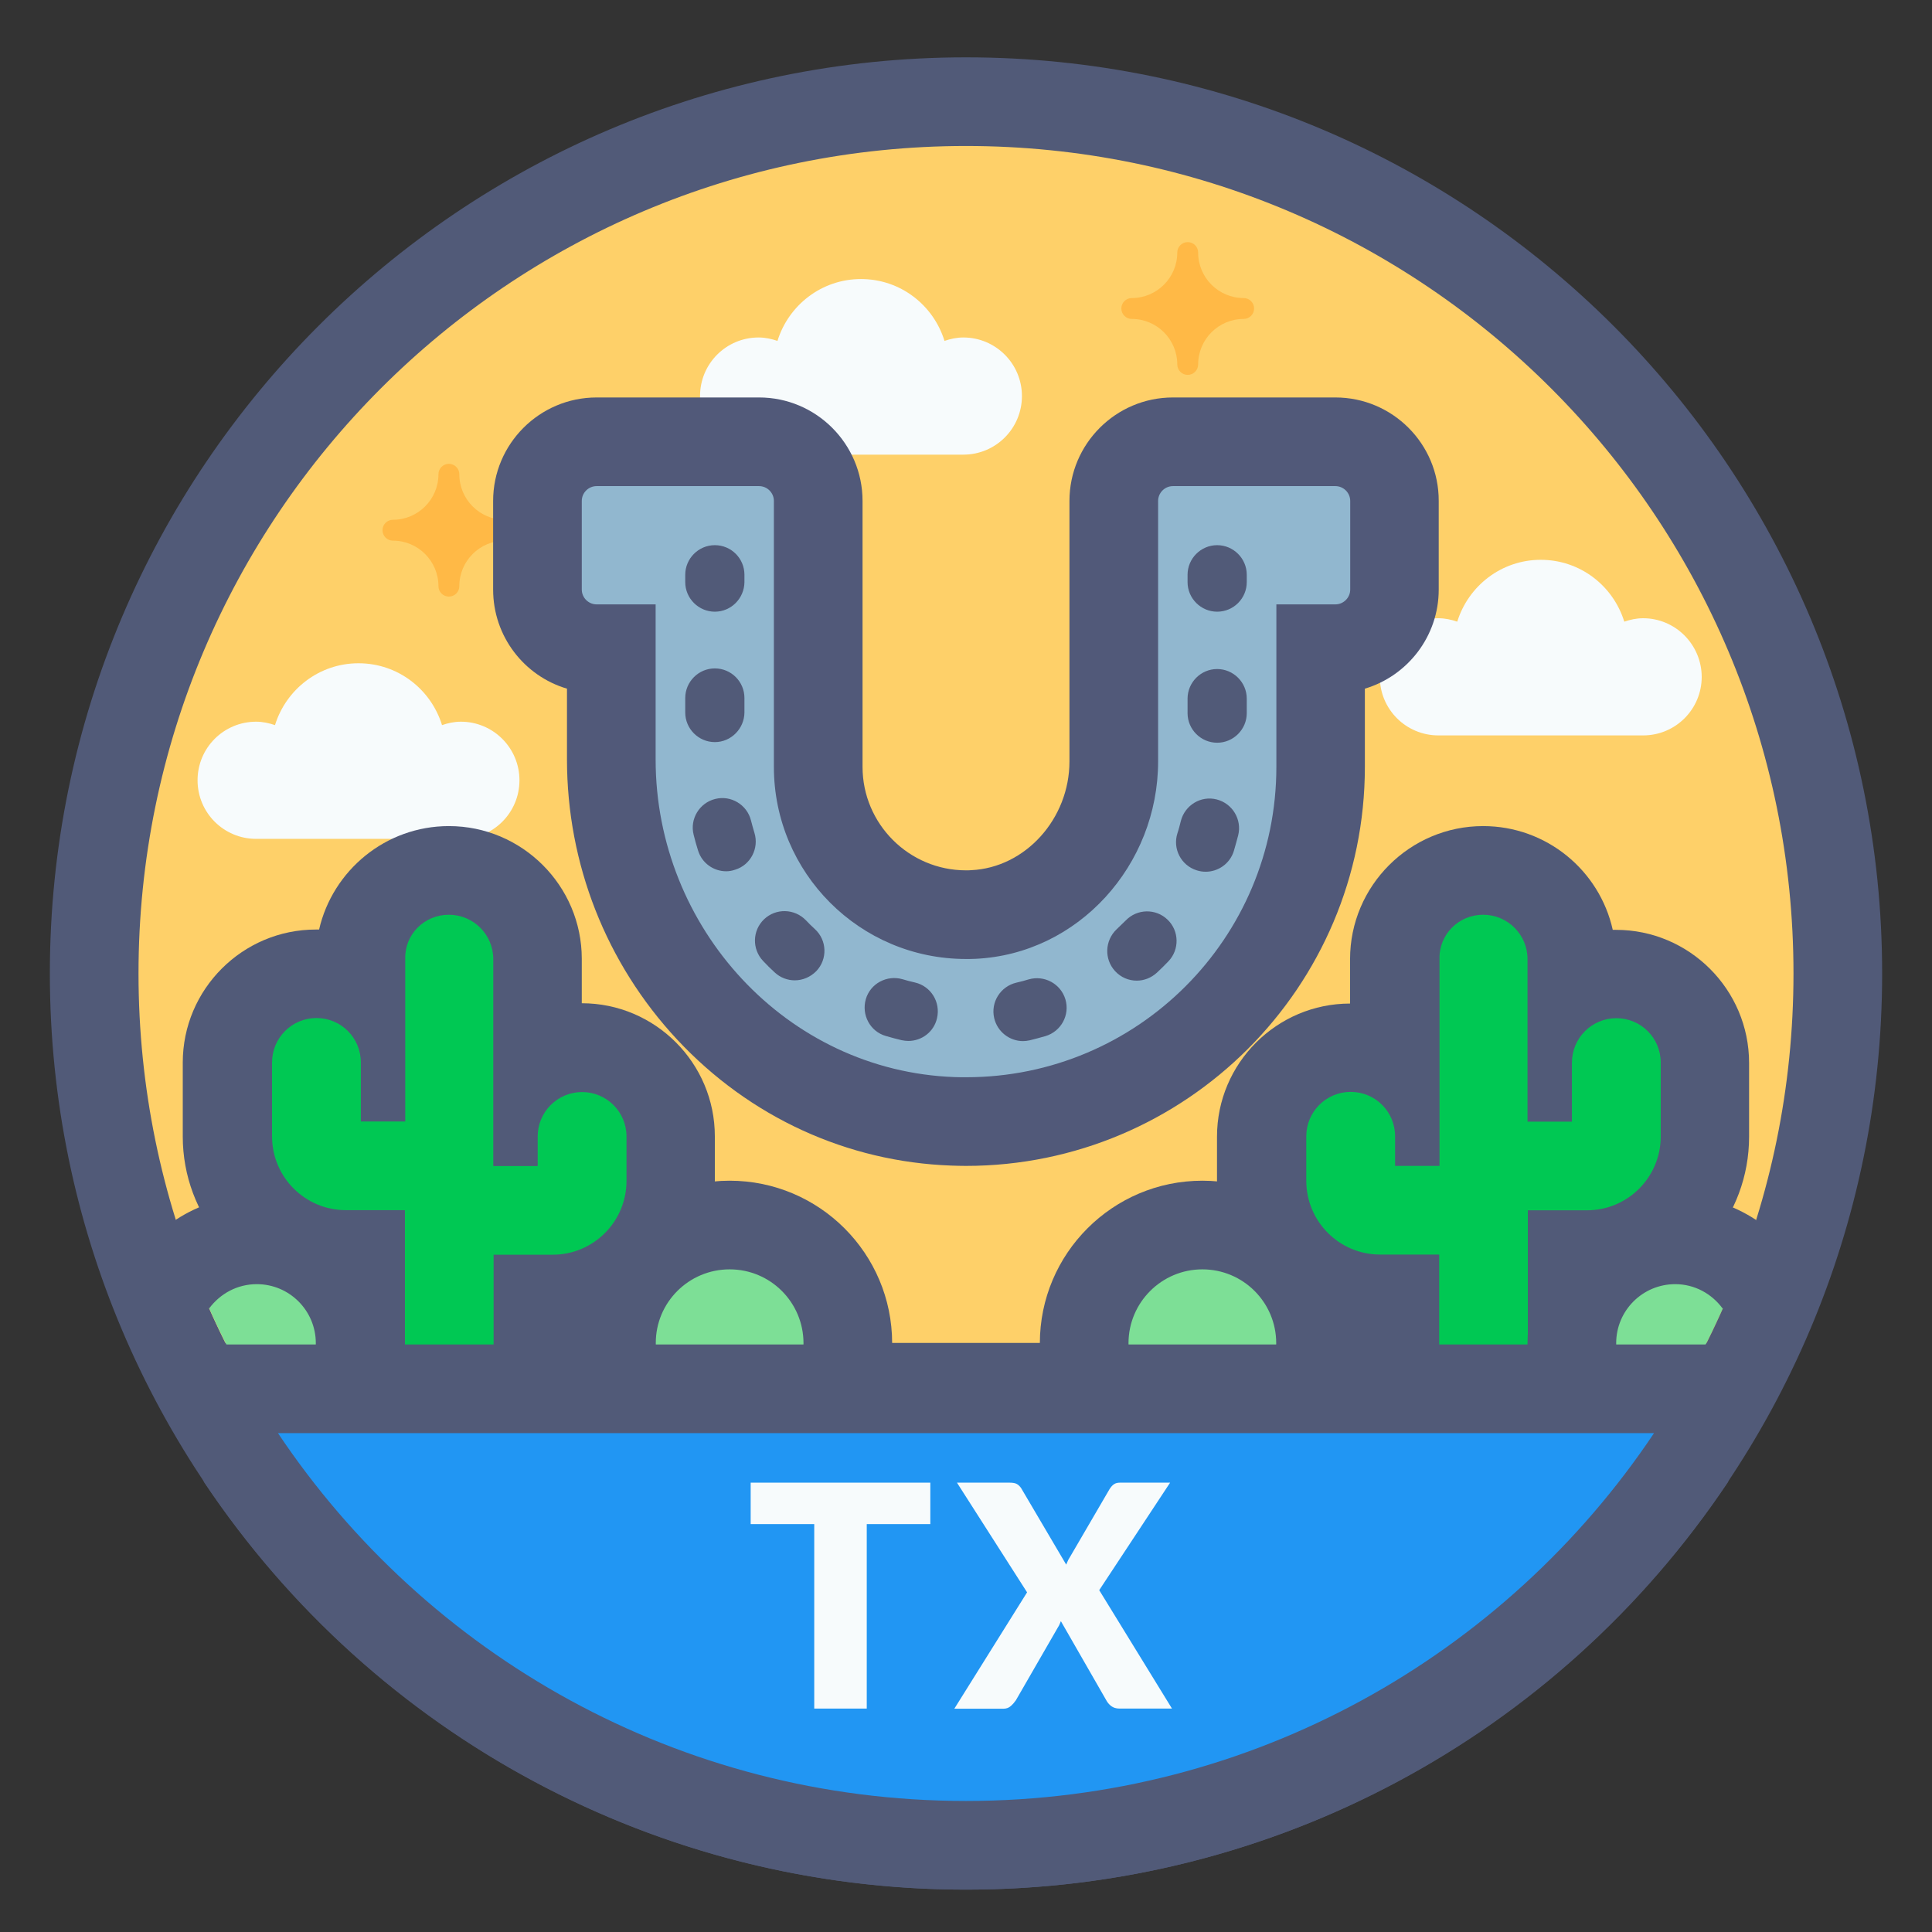 <?xml version="1.0" encoding="utf-8"?>
<!-- Generator: Adobe Illustrator 25.0.1, SVG Export Plug-In . SVG Version: 6.00 Build 0)  -->
<svg version="1.1" id="Layer_1" xmlns="http://www.w3.org/2000/svg" xmlns:xlink="http://www.w3.org/1999/xlink" x="0px" y="0px"
	 viewBox="0 0 124 124" style="enable-background:new 0 0 124 124;" xml:space="preserve">
<rect x="0" y="0" width="124" height="124" fill="#333333" stroke="none"/>
<style type="text/css">
	.st0{fill:#FED069;}
	.st1{fill:#F7FBFC;}
	.st2{fill:#FFB946;}
	.st3{fill:#515A78;}
	.st4{fill:#91B7CF;}
	.st5{fill:#515979;}
	.st6{fill:#7DDF96;}
	.st7{fill:#00C853;}
	.st8{fill:none;}
	.st9{fill:#2196F3;}
</style>
<g>
	<circle class="st0" cx="62" cy="62.48" r="55.95"/>
	<g>
		<path class="st1" d="M105.46,39.68c-0.43,0-0.83,0.09-1.21,0.22c-0.71-2.3-2.83-3.97-5.36-3.97c-2.53,0-4.65,1.68-5.36,3.97
			c-0.38-0.13-0.79-0.22-1.21-0.22c-2.08,0-3.76,1.68-3.76,3.76c0,2.08,1.68,3.76,3.76,3.76h13.14c2.08,0,3.76-1.68,3.76-3.76
			C109.21,41.36,107.52,39.68,105.46,39.68z"/>
		<path class="st1" d="M29.58,46.32c-0.43,0-0.83,0.09-1.21,0.22c-0.71-2.3-2.83-3.97-5.36-3.97s-4.65,1.68-5.36,3.97
			c-0.38-0.13-0.79-0.22-1.21-0.22c-2.08,0-3.76,1.68-3.76,3.76c0,2.08,1.68,3.76,3.76,3.76h13.14c2.08,0,3.76-1.68,3.76-3.76
			C33.34,48,31.65,46.32,29.58,46.32z"/>
		<path class="st1" d="M61.83,21.66c-0.43,0-0.83,0.09-1.21,0.22c-0.71-2.3-2.83-3.97-5.36-3.97c-2.53,0-4.65,1.68-5.36,3.97
			c-0.38-0.13-0.79-0.22-1.21-0.22c-2.08,0-3.76,1.68-3.76,3.76s1.68,3.76,3.76,3.76h13.14c2.08,0,3.76-1.68,3.76-3.76
			S63.9,21.66,61.83,21.66z"/>
	</g>
	<path class="st2" d="M32.4,33.36c-1.61,0-2.92-1.31-2.92-2.92c0-0.37-0.3-0.67-0.67-0.67c-0.37,0-0.67,0.3-0.67,0.67
		c0,1.61-1.31,2.92-2.92,2.92c-0.37,0-0.67,0.3-0.67,0.67c0,0.37,0.3,0.67,0.67,0.67c1.61,0,2.92,1.31,2.92,2.92
		c0,0.37,0.3,0.67,0.67,0.67c0.37,0,0.67-0.3,0.67-0.67c0-1.61,1.31-2.92,2.92-2.92c0.37,0,0.67-0.3,0.67-0.67
		C33.07,33.66,32.77,33.36,32.4,33.36z"/>
	<path class="st2" d="M79.82,19.13c-1.61,0-2.92-1.31-2.92-2.92c0-0.37-0.3-0.67-0.67-0.67s-0.67,0.3-0.67,0.67
		c0,1.61-1.31,2.92-2.92,2.92c-0.37,0-0.67,0.3-0.67,0.67s0.3,0.67,0.67,0.67c1.61,0,2.92,1.31,2.92,2.92c0,0.37,0.3,0.67,0.67,0.67
		s0.67-0.3,0.67-0.67c0-1.61,1.31-2.92,2.92-2.92c0.37,0,0.67-0.3,0.67-0.67S80.19,19.13,79.82,19.13z"/>
	<path class="st3" d="M11.74,86.19h100.53v5.69H11.74V86.19z"/>
	<path class="st4" d="M62,71.98c-0.28,0-0.55,0-0.83-0.02c-12.09-0.43-21.94-10.84-21.94-23.22v-7.11h-0.95
		c-2.1,0-3.79-1.7-3.79-3.79v-5.69c0-2.1,1.7-3.79,3.79-3.79h10.43c2.1,0,3.79,1.7,3.79,3.79v17.07c0,2.53,0.99,4.91,2.78,6.71
		c1.79,1.79,4.17,2.78,6.71,2.78c0.15,0,0.3,0,0.46-0.01c4.97-0.24,9.02-4.64,9.02-9.83V32.15c0-2.1,1.7-3.79,3.79-3.79h10.43
		c2.1,0,3.79,1.7,3.79,3.79v5.69c0,2.1-1.7,3.79-3.79,3.79h-0.95v7.59c0,6.08-2.37,11.8-6.67,16.09C73.8,69.61,68.08,71.98,62,71.98
		z"/>
	<path class="st5" d="M85.71,31.2c0.52,0,0.95,0.43,0.95,0.95v5.69c0,0.52-0.43,0.95-0.95,0.95h-3.79v10.43
		c0,11-8.91,19.92-19.92,19.92c-0.24,0-0.48,0-0.73-0.01c-10.79-0.39-19.19-9.59-19.19-20.38v-9.96h-3.79
		c-0.52,0-0.95-0.43-0.95-0.95v-5.69c0-0.52,0.43-0.95,0.95-0.95h10.43c0.52,0,0.95,0.43,0.95,0.95v17.07
		c0,6.81,5.52,12.33,12.33,12.33c0.2,0,0.4,0,0.6-0.01c6.63-0.31,11.73-6.03,11.73-12.67V32.15c0-0.52,0.43-0.95,0.95-0.95H85.71z
		 M85.71,25.51H75.28c-3.66,0-6.64,2.98-6.64,6.64v16.72c0,3.68-2.83,6.82-6.31,6.98c-0.11,0.01-0.23,0.01-0.33,0.01
		c-3.66,0-6.64-2.98-6.64-6.64V32.15c0-3.66-2.98-6.64-6.64-6.64H38.29c-3.66,0-6.64,2.98-6.64,6.64v5.69c0,3.01,2,5.55,4.74,6.36
		v4.54c0,6.7,2.51,13.09,7.07,17.98c4.65,4.98,10.9,7.85,17.6,8.09c0.31,0.01,0.62,0.02,0.93,0.02c14.12,0,25.61-11.48,25.61-25.61
		v-5.02c2.74-0.82,4.74-3.36,4.74-6.36v-5.69C92.35,28.49,89.37,25.51,85.71,25.51L85.71,25.51z"/>
	<path class="st3" d="M45.88,39.26c-1.04,0-1.9-0.85-1.9-1.9v-0.47c0-1.04,0.85-1.9,1.9-1.9s1.9,0.85,1.9,1.9v0.47
		C47.77,38.41,46.92,39.26,45.88,39.26z"/>
	<path class="st3" d="M65.66,66.82c-0.86,0-1.64-0.59-1.85-1.47c-0.24-1.02,0.4-2.04,1.42-2.28c0.27-0.06,0.53-0.13,0.79-0.21
		c1.01-0.29,2.06,0.28,2.36,1.28c0.3,1.01-0.28,2.06-1.28,2.36c-0.33,0.09-0.67,0.19-1.01,0.27C65.95,66.8,65.8,66.82,65.66,66.82z
		 M58.3,66.81c-0.14,0-0.29-0.02-0.44-0.05c-0.34-0.08-0.67-0.17-1.01-0.27c-1.01-0.29-1.57-1.36-1.28-2.36
		c0.29-1.01,1.36-1.57,2.36-1.28c0.27,0.08,0.52,0.15,0.8,0.21c1.02,0.24,1.65,1.26,1.41,2.29C59.94,66.23,59.16,66.81,58.3,66.81z
		 M72.96,62.94c-0.51,0-1.01-0.2-1.39-0.61c-0.71-0.77-0.66-1.96,0.09-2.68c0.2-0.19,0.4-0.38,0.59-0.57
		c0.73-0.76,1.93-0.78,2.68-0.06c0.76,0.72,0.78,1.93,0.06,2.68c-0.24,0.25-0.48,0.49-0.74,0.73
		C73.89,62.76,73.43,62.94,72.96,62.94z M51.01,62.92c-0.46,0-0.93-0.17-1.29-0.51c-0.26-0.24-0.5-0.47-0.74-0.73
		c-0.72-0.76-0.7-1.95,0.06-2.68c0.76-0.72,1.95-0.69,2.68,0.06c0.19,0.2,0.38,0.39,0.59,0.58c0.77,0.71,0.81,1.92,0.09,2.68
		C52.02,62.71,51.52,62.92,51.01,62.92z M77.38,55.95c-0.19,0-0.38-0.03-0.57-0.09c-1-0.31-1.56-1.38-1.24-2.38
		c0.09-0.26,0.15-0.52,0.22-0.79c0.26-1.01,1.28-1.64,2.3-1.38c1.01,0.26,1.63,1.28,1.38,2.3c-0.09,0.34-0.18,0.67-0.28,1.01
		C78.94,55.43,78.19,55.95,77.38,55.95z M46.61,55.92c-0.81,0-1.56-0.52-1.81-1.34c-0.1-0.33-0.2-0.66-0.28-1
		c-0.26-1.01,0.37-2.05,1.38-2.3c1.01-0.26,2.05,0.37,2.3,1.38c0.07,0.27,0.14,0.53,0.22,0.79c0.31,1-0.25,2.07-1.24,2.37
		C46.98,55.89,46.79,55.92,46.61,55.92z M78.12,47.67c-1.04,0-1.9-0.85-1.9-1.9v-0.93c0-1.04,0.85-1.9,1.9-1.9
		c1.04,0,1.9,0.85,1.9,1.9v0.93C80.02,46.81,79.17,47.67,78.12,47.67z M45.88,47.63c-1.04,0-1.9-0.85-1.9-1.9V44.8
		c0-1.04,0.85-1.9,1.9-1.9s1.9,0.85,1.9,1.9v0.93C47.77,46.77,46.92,47.63,45.88,47.63z"/>
	<path class="st3" d="M78.12,39.26c-1.04,0-1.9-0.85-1.9-1.9v-0.47c0-1.04,0.85-1.9,1.9-1.9c1.04,0,1.9,0.85,1.9,1.9v0.47
		C80.02,38.41,79.17,39.26,78.12,39.26z"/>
	<circle class="st6" cx="77.17" cy="86.21" r="7.59"/>
	<path class="st3" d="M77.17,81.47c2.62,0,4.74,2.12,4.74,4.74c0,2.62-2.12,4.74-4.74,4.74c-2.62,0-4.74-2.12-4.74-4.74
		C72.43,83.59,74.56,81.47,77.17,81.47 M77.17,75.78c-5.76,0-10.43,4.68-10.43,10.43c0,5.76,4.68,10.43,10.43,10.43
		c5.76,0,10.43-4.68,10.43-10.43C87.61,80.45,82.93,75.78,77.17,75.78z"/>
	<circle class="st6" cx="46.83" cy="86.21" r="7.59"/>
	<path class="st3" d="M46.83,81.47c2.62,0,4.74,2.12,4.74,4.74c0,2.62-2.12,4.74-4.74,4.74s-4.74-2.12-4.74-4.74
		C42.08,83.59,44.21,81.47,46.83,81.47 M46.83,75.78c-5.76,0-10.43,4.68-10.43,10.43c0,5.76,4.68,10.43,10.43,10.43
		s10.43-4.68,10.43-10.43C57.26,80.45,52.58,75.78,46.83,75.78z"/>
	<path class="st7" d="M25.96,90.95c-1.57,0-2.85-1.27-2.85-2.85v-7.59h-0.95c-4.18,0-7.59-3.4-7.59-7.59v-4.74
		c0-3.14,2.55-5.69,5.69-5.69c1.03,0,2.01,0.28,2.85,0.77v-1.72c0-3.14,2.55-5.69,5.69-5.69s5.69,2.55,5.69,5.69v6.46
		c0.83-0.48,1.81-0.77,2.85-0.77c3.14,0,5.69,2.55,5.69,5.69v2.85c0,4.18-3.4,7.59-7.59,7.59H34.5v4.74c0,1.57-1.27,2.85-2.85,2.85
		H25.96z"/>
	<path class="st3" d="M28.81,58.71c1.57,0,2.85,1.27,2.85,2.85v13.28h2.85v-1.9c0-1.57,1.27-2.85,2.85-2.85
		c1.57,0,2.85,1.27,2.85,2.85v2.85c0,2.62-2.12,4.74-4.74,4.74h-3.79v7.59h-5.69V77.67h-3.79c-2.62,0-4.74-2.12-4.74-4.74v-4.74
		c0-1.57,1.27-2.85,2.85-2.85s2.85,1.27,2.85,2.85v3.79h2.85V61.55C25.96,59.98,27.23,58.71,28.81,58.71 M28.81,53.02
		c-4.06,0-7.46,2.85-8.33,6.64c-0.07,0-0.14,0-0.21,0c-4.7,0-8.54,3.83-8.54,8.54v4.74c0,5.1,3.69,9.36,8.54,10.26v4.91
		c0,3.14,2.55,5.69,5.69,5.69h5.69c3.14,0,5.69-2.55,5.69-5.69v-2.07c4.85-0.89,8.54-5.16,8.54-10.26v-2.85
		c0-4.7-3.83-8.54-8.54-8.54v-2.85C37.34,56.85,33.51,53.02,28.81,53.02z"/>
	<path class="st7" d="M92.35,90.95c-1.57,0-2.85-1.27-2.85-2.85v-4.74h-0.95c-4.18,0-7.59-3.4-7.59-7.59v-2.85
		c0-3.14,2.55-5.69,5.69-5.69c1.03,0,2.01,0.28,2.85,0.77v-6.46c0-3.14,2.55-5.69,5.69-5.69s5.69,2.55,5.69,5.69v1.72
		c0.83-0.48,1.81-0.77,2.85-0.77c3.14,0,5.69,2.55,5.69,5.69v4.74c0,4.18-3.4,7.59-7.59,7.59h-0.95v7.59c0,1.57-1.27,2.85-2.85,2.85
		H92.35z"/>
	<path class="st3" d="M95.19,58.71c1.57,0,2.85,1.27,2.85,2.85v10.43h2.85v-3.79c0-1.57,1.27-2.85,2.85-2.85s2.85,1.27,2.85,2.85
		v4.74c0,2.62-2.12,4.74-4.74,4.74h-3.79v10.43h-5.69v-7.59h-3.79c-2.62,0-4.74-2.12-4.74-4.74v-2.85c0-1.57,1.27-2.85,2.85-2.85
		s2.85,1.27,2.85,2.85v1.9h2.85V61.55C92.35,59.98,93.62,58.71,95.19,58.71 M95.19,53.02c-4.7,0-8.54,3.83-8.54,8.54v2.85
		c-4.7,0-8.54,3.83-8.54,8.54v2.85c0,5.1,3.69,9.36,8.54,10.26v2.07c0,3.14,2.55,5.69,5.69,5.69h5.69c3.14,0,5.69-2.55,5.69-5.69
		v-4.91c4.85-0.89,8.54-5.16,8.54-10.26v-4.74c0-4.7-3.83-8.54-8.54-8.54c-0.07,0-0.14,0-0.21,0
		C102.66,55.86,99.25,53.02,95.19,53.02z"/>
	<circle class="st8" cx="62" cy="62.48" r="53.11"/>
	<path class="st6" d="M107.52,79.57c-3.67,0-6.64,2.97-6.64,6.64c0,3.04,2.06,5.6,4.86,6.39c2.45-3.55,4.48-7.41,6.01-11.5
		C110.6,80.14,109.13,79.57,107.52,79.57z"/>
	<path class="st3" d="M98.04,86.21c0,3.97,2.47,7.38,5.94,8.79c3.2-0.38,4.36-1.93,3.46-5.01c-2.06-0.05-3.71-1.72-3.71-3.78
		c0-2.1,1.7-3.79,3.79-3.79c1.25,0,2.35,0.62,3.04,1.56c2.77-0.7,3.48-2.95,2.15-5.68c-1.5-0.99-3.28-1.56-5.2-1.56
		C102.3,76.72,98.04,80.98,98.04,86.21z"/>
	<circle class="st8" cx="62" cy="62.48" r="53.11"/>
	<circle class="st8" cx="62" cy="62.48" r="53.11"/>
	<path class="st3" d="M62,9.37c29.33,0,53.11,23.78,53.11,53.11S91.33,115.59,62,115.59S8.89,91.81,8.89,62.48S32.67,9.37,62,9.37
		 M62,3.68c-32.43,0-58.8,26.37-58.8,58.8s26.37,58.8,58.8,58.8s58.8-26.37,58.8-58.8S94.43,3.68,62,3.68z"/>
	<path class="st6" d="M23.12,86.21c0-3.67-2.97-6.64-6.64-6.64c-1.6,0-3.08,0.57-4.23,1.52c1.54,4.1,3.57,7.96,6.01,11.5
		C21.06,91.81,23.12,89.25,23.12,86.21z"/>
	<path class="st3" d="M16.48,82.42c2.1,0,3.79,1.7,3.79,3.79c0,2.07-1.65,3.74-3.71,3.78c-0.98,2.07,0.41,5.17,3.46,5.01
		c3.47-1.41,5.94-4.82,5.94-8.79c0-5.23-4.26-9.48-9.48-9.48c-1.92,0-3.7,0.58-5.2,1.56c-1.49,2.04-1.56,4.2,2.15,5.68
		C14.13,83.03,15.23,82.42,16.48,82.42z"/>
	<path class="st9" d="M62,118.43c-18.71,0-36.1-9.29-46.53-24.87l-2.97-4.43h98.97l-2.96,4.43C98.11,109.14,80.71,118.43,62,118.43z
		"/>
	<path class="st3" d="M106.16,91.98c-9.52,14.24-25.75,23.61-44.16,23.61s-34.64-9.37-44.16-23.61H106.16z M113.02,86.29h-6.87
		H17.84H9.08l4.03,8.86c10.95,16.36,29.23,26.13,48.89,26.13s37.94-9.77,48.89-26.13l4.03-8.86H113.02z"/>
	<path class="st1" d="M59.71,97.82h-4.08v11.84h-3.37V97.82h-4.08v-2.66h11.53L59.71,97.82L59.71,97.82z"/>
	<path class="st1" d="M75.22,109.66h-3.37c-0.22,0-0.4-0.06-0.53-0.16s-0.25-0.24-0.32-0.38l-2.91-5.07
		c-0.06,0.14-0.11,0.28-0.18,0.38l-2.71,4.7c-0.09,0.13-0.2,0.26-0.33,0.37c-0.12,0.11-0.28,0.17-0.48,0.17h-3.14l4.67-7.47
		l-4.5-7.04h3.37c0.22,0,0.38,0.03,0.48,0.09s0.2,0.15,0.28,0.28l2.88,4.89c0.04-0.09,0.08-0.17,0.11-0.25s0.09-0.16,0.14-0.25
		l2.53-4.34c0.09-0.14,0.19-0.26,0.29-0.32c0.1-0.07,0.23-0.1,0.38-0.1h3.22l-4.55,6.9L75.22,109.66z"/>
</g>
</svg>
